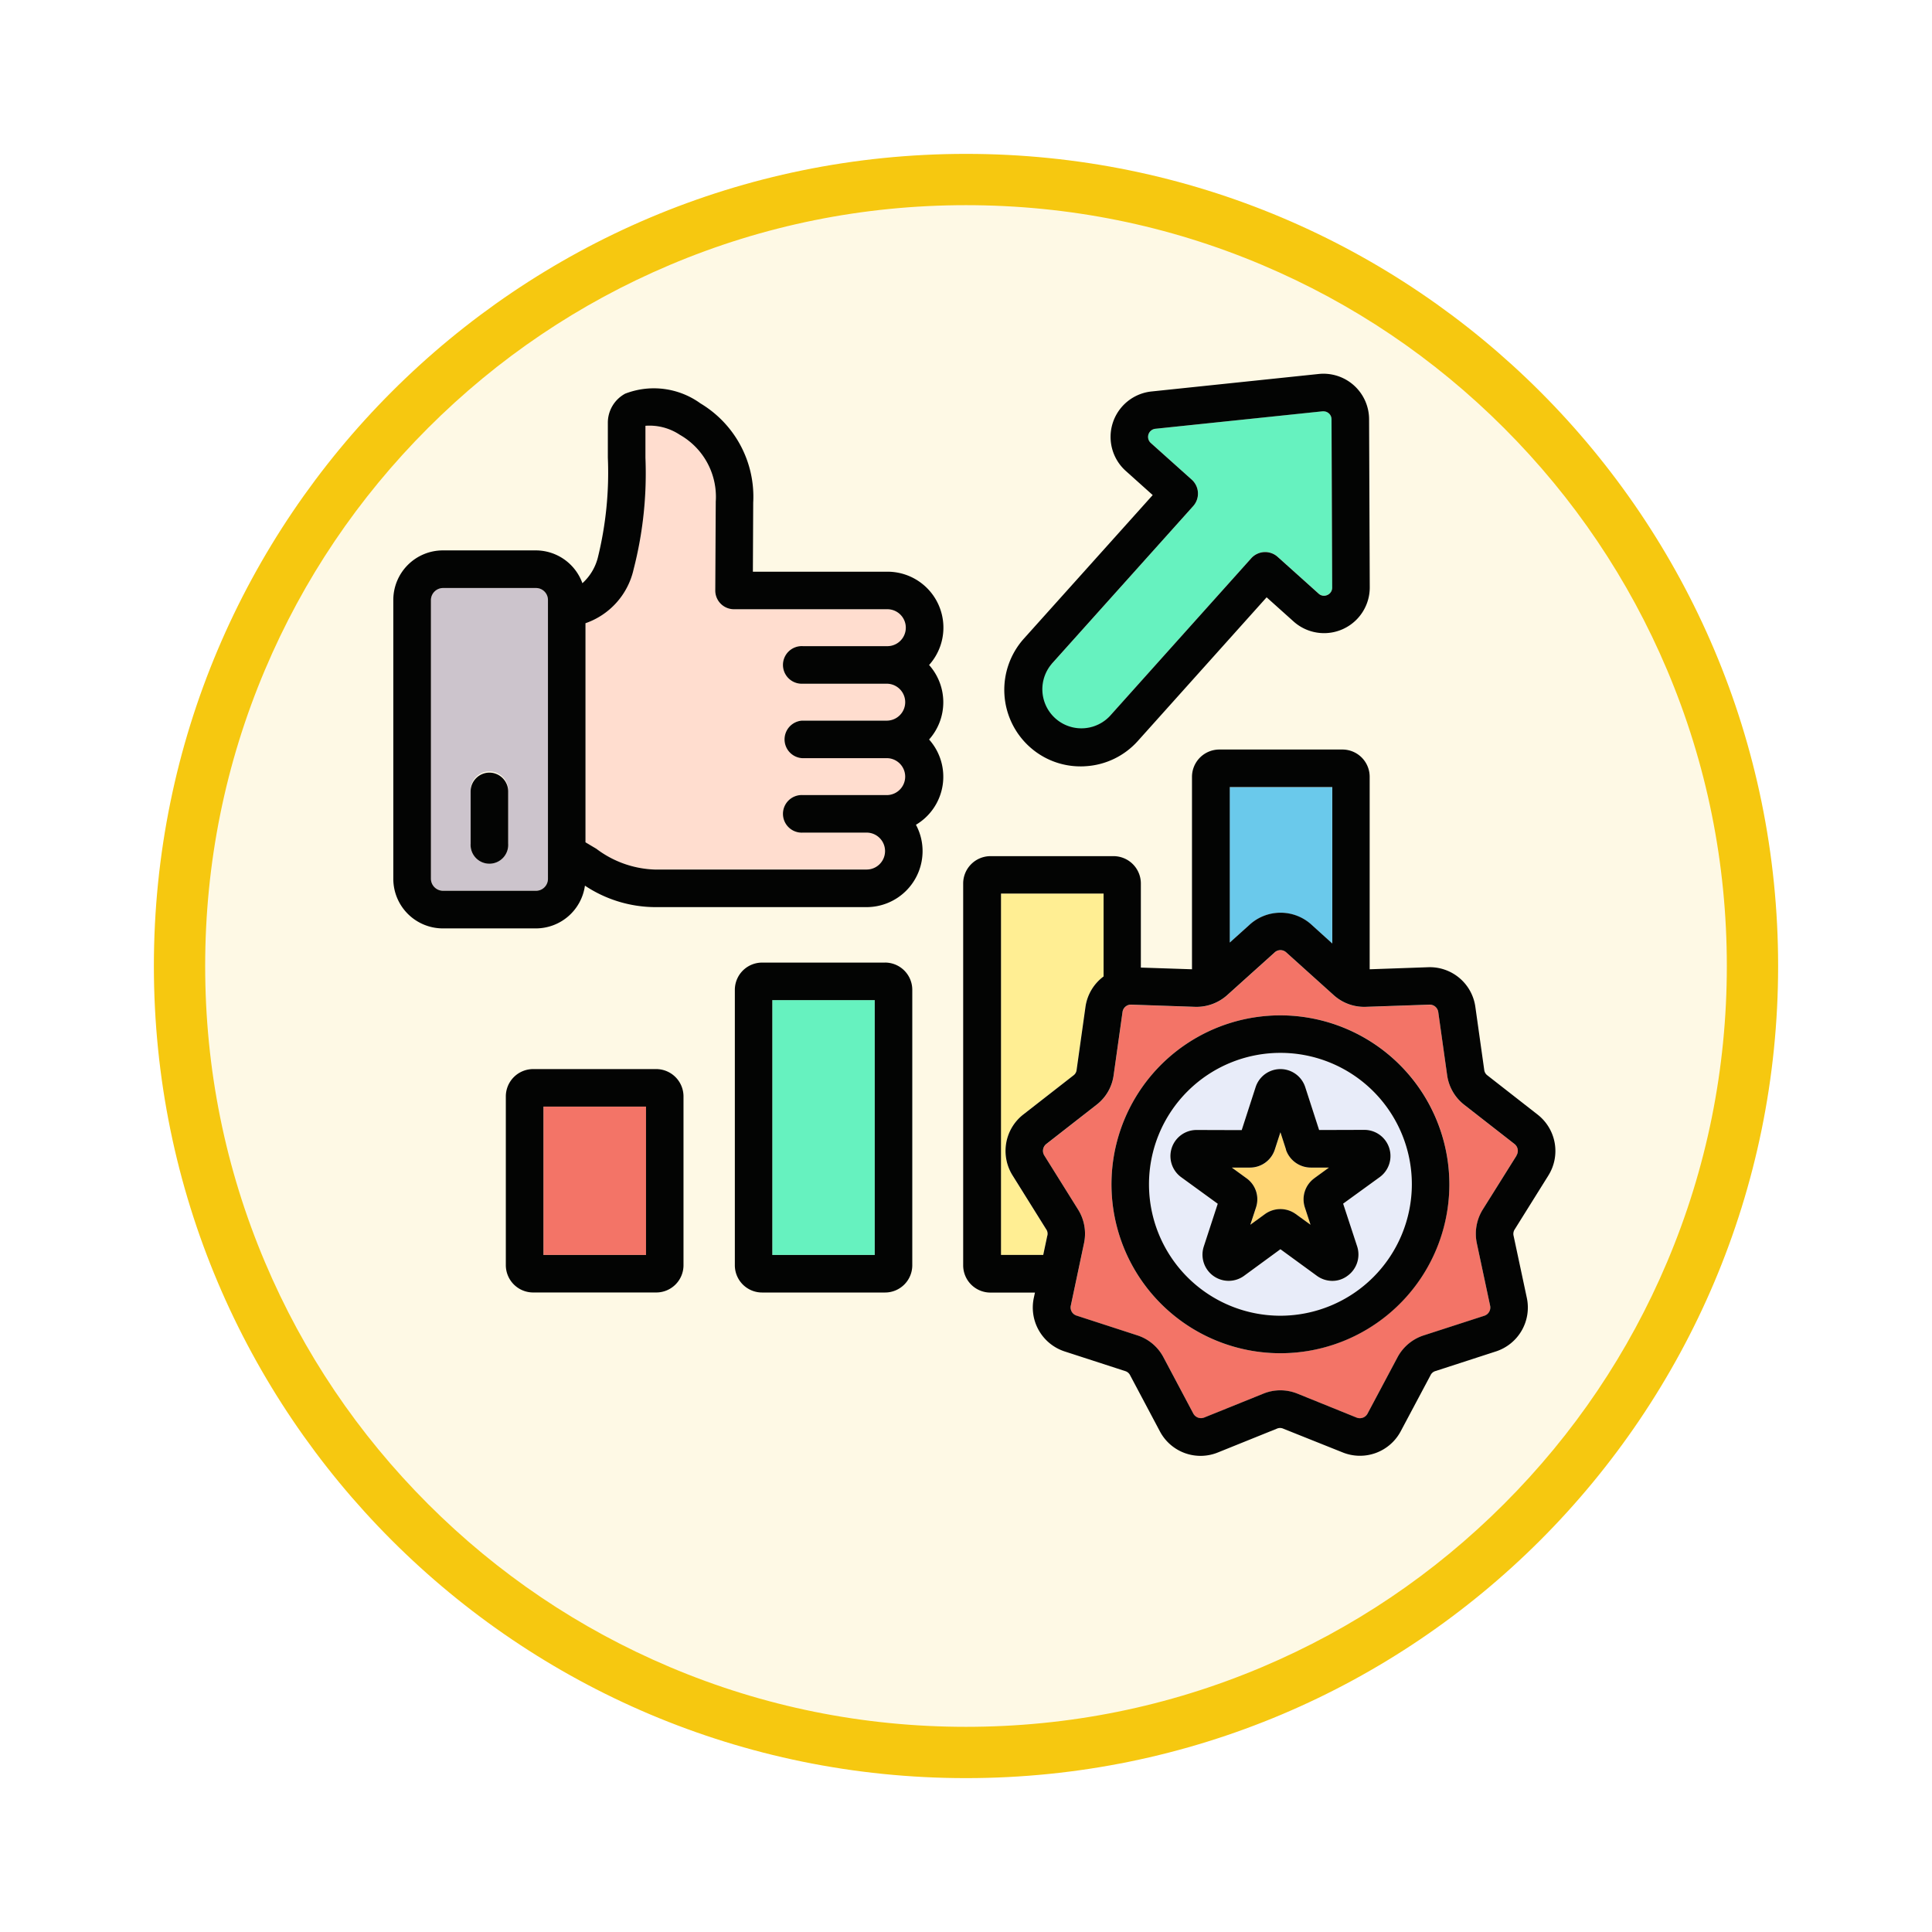 <svg xmlns="http://www.w3.org/2000/svg" xmlns:xlink="http://www.w3.org/1999/xlink" width="113" height="113" viewBox="0 0 113 113">
  <defs>
    <filter id="Trazado_982547" x="0" y="0" width="113" height="113" filterUnits="userSpaceOnUse">
      <feOffset dy="3" input="SourceAlpha"/>
      <feGaussianBlur stdDeviation="3" result="blur"/>
      <feFlood flood-opacity="0.161"/>
      <feComposite operator="in" in2="blur"/>
      <feComposite in="SourceGraphic"/>
    </filter>
  </defs>
  <g id="Grupo_1224786" data-name="Grupo 1224786" transform="translate(-8016 -2015.135)">
    <g id="Grupo_1224591" data-name="Grupo 1224591" transform="translate(7342 -5048.616)">
      <g id="Grupo_1224450" data-name="Grupo 1224450" transform="translate(683 7069.751)">
        <g id="Grupo_1224085" data-name="Grupo 1224085" transform="translate(0 0)">
          <g id="Grupo_1223184" data-name="Grupo 1223184">
            <g id="Grupo_1211216" data-name="Grupo 1211216">
              <g id="Grupo_1210737" data-name="Grupo 1210737">
                <g id="Grupo_1210537" data-name="Grupo 1210537">
                  <g id="Grupo_1164202" data-name="Grupo 1164202">
                    <g id="Grupo_1158168" data-name="Grupo 1158168">
                      <g id="Grupo_1152576" data-name="Grupo 1152576">
                        <g id="Grupo_1148633" data-name="Grupo 1148633">
                          <g id="Grupo_1148525" data-name="Grupo 1148525">
                            <g transform="matrix(1, 0, 0, 1, -9, -6)" filter="url(#Trazado_982547)">
                              <g id="Trazado_982547-2" data-name="Trazado 982547" transform="translate(9 6)" fill="#fef9e5">
                                <path d="M 47.5 93.5 C 41.289 93.5 35.265 92.284 29.595 89.886 C 24.118 87.569 19.198 84.252 14.973 80.027 C 10.748 75.802 7.431 70.882 5.114 65.405 C 2.716 59.735 1.5 53.711 1.5 47.5 C 1.5 41.289 2.716 35.265 5.114 29.595 C 7.431 24.118 10.748 19.198 14.973 14.973 C 19.198 10.748 24.118 7.431 29.595 5.114 C 35.265 2.716 41.289 1.5 47.5 1.5 C 53.711 1.5 59.735 2.716 65.405 5.114 C 70.882 7.431 75.802 10.748 80.027 14.973 C 84.252 19.198 87.569 24.118 89.886 29.595 C 92.284 35.265 93.5 41.289 93.5 47.5 C 93.5 53.711 92.284 59.735 89.886 65.405 C 87.569 70.882 84.252 75.802 80.027 80.027 C 75.802 84.252 70.882 87.569 65.405 89.886 C 59.735 92.284 53.711 93.5 47.5 93.5 Z" stroke="none"/>
                                <path d="M 47.5 3 C 41.491 3 35.664 4.176 30.18 6.496 C 24.881 8.737 20.122 11.946 16.034 16.034 C 11.946 20.122 8.737 24.881 6.496 30.18 C 4.176 35.664 3 41.491 3 47.5 C 3 53.509 4.176 59.336 6.496 64.82 C 8.737 70.119 11.946 74.878 16.034 78.966 C 20.122 83.054 24.881 86.263 30.18 88.504 C 35.664 90.824 41.491 92 47.5 92 C 53.509 92 59.336 90.824 64.82 88.504 C 70.119 86.263 74.878 83.054 78.966 78.966 C 83.054 74.878 86.263 70.119 88.504 64.82 C 90.824 59.336 92 53.509 92 47.5 C 92 41.491 90.824 35.664 88.504 30.18 C 86.263 24.881 83.054 20.122 78.966 16.034 C 74.878 11.946 70.119 8.737 64.82 6.496 C 59.336 4.176 53.509 3 47.5 3 M 47.5 -7.62939453125e-06 C 73.734 -7.62939453125e-06 95 21.266 95 47.5 C 95 73.734 73.734 95 47.5 95 C 21.266 95 -7.62939453125e-06 73.734 -7.62939453125e-06 47.5 C -7.62939453125e-06 21.266 21.266 -7.62939453125e-06 47.5 -7.62939453125e-06 Z" stroke="none" fill="#f6c810"/>
                              </g>
                            </g>
                          </g>
                        </g>
                      </g>
                    </g>
                  </g>
                </g>
              </g>
            </g>
          </g>
        </g>
      </g>
    </g>
    <g id="reputation_13340313" transform="translate(8032.635 2008.132)">
      <path id="Trazado_1051727" data-name="Trazado 1051727" d="M283.91,62.888a2.3,2.3,0,0,0,3.228-.171l8.265-9.225a1.094,1.094,0,0,1,1.55-.086l2.393,2.148a.459.459,0,0,0,.513.082.464.464,0,0,0,.283-.443l-.039-9.831a.461.461,0,0,0-.155-.35.48.48,0,0,0-.318-.12.251.251,0,0,0-.054,0L289.8,45.918a.478.478,0,0,0-.268.831l2.393,2.144a1.094,1.094,0,0,1,.086,1.55l-8.273,9.225a2.283,2.283,0,0,0,.175,3.22Z" transform="translate(-238.856 -13.837)" fill="#66f2bf"/>
      <path id="Trazado_1051728" data-name="Trazado 1051728" d="M101.1,63.854h4.929a1.08,1.08,0,0,0,0-2.16H97.065a1.094,1.094,0,0,1-1.1-1.1l.027-5.158V55.4a4.172,4.172,0,0,0-2.1-3.907,3.206,3.206,0,0,0-2.012-.528v1.864a22.464,22.464,0,0,1-.691,6.525,4.337,4.337,0,0,1-2.816,3.158V75.32c.217.128.423.253.629.373a5.976,5.976,0,0,0,3.414,1.223h12.4a1.08,1.08,0,0,0,0-2.16H101.1a1.1,1.1,0,1,1,0-2.195h4.929a1.08,1.08,0,1,0,0-2.159h-4.983a1.1,1.1,0,0,1,0-2.195h4.983a1.08,1.08,0,1,0,0-2.159H101.1a1.1,1.1,0,1,1,0-2.195Z" transform="translate(-70.768 -19.057)" fill="#ffddcf"/>
      <path id="Trazado_1051729" data-name="Trazado 1051729" d="M26.908,135.278a1.1,1.1,0,1,1-2.195,0v-3.053a1.1,1.1,0,1,1,2.195,0Zm1.627-14.954H23.09a.713.713,0,0,0-.7.7v16.309a.713.713,0,0,0,.7.7h5.445a.7.7,0,0,0,.7-.7V121.027a.7.7,0,0,0-.7-.7Z" transform="translate(-13.821 -78.933)" fill="#ccc4cc"/>
      <path id="Trazado_1051730" data-name="Trazado 1051730" d="M168.116,296.242h5.993v14.907h-5.993Z" transform="translate(-139.582 -230.746)" fill="#66f2bf"/>
      <path id="Trazado_1051731" data-name="Trazado 1051731" d="M70.462,341.71h6v8.677h-6Z" transform="translate(-55.308 -269.984)" fill="#f37467"/>
      <path id="Trazado_1051732" data-name="Trazado 1051732" d="M342.974,324.352a1.524,1.524,0,0,1-.563,1.709l-2.132,1.546.82,2.5a1.534,1.534,0,0,1-.559,1.717,1.465,1.465,0,0,1-.889.3,1.536,1.536,0,0,1-.9-.291l-2.14-1.561-2.144,1.569a1.531,1.531,0,0,1-2.338-1.728l.816-2.5-2.128-1.546a1.527,1.527,0,0,1,.889-2.769l2.641.008.812-2.509a1.525,1.525,0,0,1,2.905,0l.812,2.509,2.637-.008a1.532,1.532,0,0,1,1.46,1.06Zm-6.362-5.574a7.687,7.687,0,1,0,7.687,7.683A7.7,7.7,0,0,0,336.612,318.778Z" transform="translate(-278.356 -250.194)" fill="#e8ecf9"/>
      <path id="Trazado_1051733" data-name="Trazado 1051733" d="M368.148,213.362l1.216,1.1v-9.151h-6v9.1l1.161-1.045a2.688,2.688,0,0,1,3.62,0Z" transform="translate(-308.079 -152.271)" fill="#6ac9eb"/>
      <path id="Trazado_1051734" data-name="Trazado 1051734" d="M297.563,298.564a9.881,9.881,0,1,1,9.881-9.885A9.9,9.9,0,0,1,297.563,298.564Zm13.691-12.235-2.929-2.284a2.662,2.662,0,0,1-1.01-1.748l-.517-3.678a.506.506,0,0,0-.52-.439l-3.713.128a2.656,2.656,0,0,1-1.9-.7l-2.758-2.482a.5.5,0,0,0-.68,0l-2.758,2.482a2.687,2.687,0,0,1-1.911.7l-3.705-.128a.5.5,0,0,0-.524.439l-.517,3.674a2.623,2.623,0,0,1-1.018,1.756l-2.921,2.28a.511.511,0,0,0-.116.676l1.965,3.146a2.666,2.666,0,0,1,.354,1.993l-.769,3.632a.5.5,0,0,0,.342.594l3.527,1.146a2.645,2.645,0,0,1,1.55,1.293l1.744,3.286a.511.511,0,0,0,.641.233l3.445-1.391a2.647,2.647,0,0,1,1.01-.2,2.682,2.682,0,0,1,1.006.2l3.445,1.394a.51.51,0,0,0,.645-.233l1.744-3.278a2.665,2.665,0,0,1,1.554-1.3l3.527-1.142a.508.508,0,0,0,.342-.594l-.773-3.628a2.689,2.689,0,0,1,.35-2L311.371,287a.507.507,0,0,0-.117-.676Z" transform="translate(-239.308 -212.412)" fill="#f37467"/>
      <path id="Trazado_1051735" data-name="Trazado 1051735" d="M367.446,353.738l0-.023-.326-1.006-.326,1.006a1.525,1.525,0,0,1-1.453,1.06l-1.064,0,.854.621a1.511,1.511,0,0,1,.559,1.717l-.33,1.006.858-.625a1.547,1.547,0,0,1,.9-.291,1.527,1.527,0,0,1,.9.291l.862.625-.33-1.01a1.522,1.522,0,0,1,.559-1.713l.854-.621-1.06,0a1.542,1.542,0,0,1-1.453-1.037Z" transform="translate(-308.861 -279.476)" fill="#ffd675"/>
      <path id="Trazado_1051736" data-name="Trazado 1051736" d="M266.417,267.264a2.7,2.7,0,0,1,.625-3.566l2.929-2.284a.455.455,0,0,0,.19-.326l.517-3.678a2.685,2.685,0,0,1,1.06-1.787v-4.847h-6v21.137h2.47l.237-1.122a.455.455,0,0,0-.07-.384l-1.961-3.142Z" transform="translate(-223.83 -191.51)" fill="#ffee93"/>
      <g id="Grupo_1224785" data-name="Grupo 1224785" transform="translate(6.372 28.859)">
        <path id="Trazado_1051737" data-name="Trazado 1051737" d="M269.937,45.831l8.273-9.225a1.094,1.094,0,0,0-.085-1.55l-2.393-2.144a.478.478,0,0,1,.268-.831l9.776-1.021a.251.251,0,0,1,.054,0,.48.48,0,0,1,.318.12.461.461,0,0,1,.155.35l.039,9.831a.465.465,0,0,1-.283.443.46.46,0,0,1-.513-.082l-2.393-2.148a1.094,1.094,0,0,0-1.55.086L273.34,48.88a2.284,2.284,0,0,1-3.4-3.049Zm-1.289,4.855a4.431,4.431,0,0,0,2.983,1.142c.082,0,.163,0,.249-.008a4.453,4.453,0,0,0,3.092-1.476l7.535-8.405,1.577,1.414a2.672,2.672,0,0,0,4.455-2l-.039-9.831a2.669,2.669,0,0,0-2.952-2.645L275.771,29.9a2.672,2.672,0,0,0-1.5,4.649l1.573,1.41L268.3,44.366a4.489,4.489,0,0,0,.346,6.319Z" transform="translate(-231.431 -28.859)" fill="#030403"/>
        <path id="Trazado_1051738" data-name="Trazado 1051738" d="M160.288,297.328h-5.993V282.421h5.993Zm.606-17.1h-7.2a1.594,1.594,0,0,0-1.589,1.592v16.115a1.593,1.593,0,0,0,1.589,1.589h7.2a1.593,1.593,0,0,0,1.589-1.589V281.818A1.594,1.594,0,0,0,160.894,280.226Z" transform="translate(-132.132 -245.783)" fill="#030403"/>
        <path id="Trazado_1051739" data-name="Trazado 1051739" d="M40.465,199.156a1.1,1.1,0,0,0-1.1,1.1v3.053a1.1,1.1,0,1,0,2.195,0v-3.053A1.1,1.1,0,0,0,40.465,199.156Z" transform="translate(-34.845 -175.822)" fill="#030403"/>
        <path id="Trazado_1051740" data-name="Trazado 1051740" d="M62.638,336.566h-6v-8.677h6Zm.6-10.872h-7.2a1.6,1.6,0,0,0-1.6,1.592v9.885a1.6,1.6,0,0,0,1.6,1.589h7.2a1.594,1.594,0,0,0,1.592-1.589v-9.885A1.6,1.6,0,0,0,63.24,325.694Z" transform="translate(-47.86 -285.021)" fill="#030403"/>
        <path id="Trazado_1051741" data-name="Trazado 1051741" d="M30.333,52.252h4.929a1.08,1.08,0,0,1,0,2.159H30.278a1.1,1.1,0,0,0,0,2.195h4.983a1.08,1.08,0,0,1,0,2.159H30.333a1.1,1.1,0,1,0,0,2.195H34.05a1.08,1.08,0,0,1,0,2.16h-12.4A5.976,5.976,0,0,1,18.238,61.9c-.206-.12-.412-.245-.629-.373V48.714a4.337,4.337,0,0,0,2.816-3.158,22.464,22.464,0,0,0,.691-6.525V37.166a3.206,3.206,0,0,1,2.012.528,4.172,4.172,0,0,1,2.1,3.907v.035L25.2,46.795a1.094,1.094,0,0,0,1.1,1.1h8.964a1.08,1.08,0,0,1,0,2.16H30.333a1.1,1.1,0,1,0,0,2.195Zm-14.919,9.9v1.511a.7.7,0,0,1-.7.7H9.269a.713.713,0,0,1-.7-.7V47.354a.713.713,0,0,1,.7-.7h5.445a.7.7,0,0,1,.7.7ZM35.262,45.7H27.4l.019-4.039a6.361,6.361,0,0,0-3.088-5.807,4.652,4.652,0,0,0-4.4-.567,1.929,1.929,0,0,0-1.014,1.721v2.02a20.73,20.73,0,0,1-.583,5.838,3.021,3.021,0,0,1-.905,1.507,2.9,2.9,0,0,0-2.719-1.919H9.269a2.9,2.9,0,0,0-2.9,2.9V63.663a2.9,2.9,0,0,0,2.9,2.9h5.445a2.9,2.9,0,0,0,2.863-2.5,7.474,7.474,0,0,0,4.074,1.255h12.4a3.276,3.276,0,0,0,3.274-3.27,3.238,3.238,0,0,0-.388-1.546,3.267,3.267,0,0,0,.769-4.987,3.272,3.272,0,0,0,0-4.358A3.271,3.271,0,0,0,35.262,45.7Z" transform="translate(-6.372 -34.118)" fill="#030403"/>
        <path id="Trazado_1051742" data-name="Trazado 1051742" d="M282.073,213.042l-1.969,3.146a2.689,2.689,0,0,0-.349,2l.773,3.628a.508.508,0,0,1-.342.594l-3.527,1.142a2.665,2.665,0,0,0-1.554,1.3l-1.744,3.278a.51.51,0,0,1-.645.233l-3.445-1.394a2.681,2.681,0,0,0-1.006-.2,2.648,2.648,0,0,0-1.01.2l-3.445,1.391a.511.511,0,0,1-.641-.233l-1.744-3.286a2.645,2.645,0,0,0-1.55-1.293l-3.527-1.146a.5.5,0,0,1-.342-.594l.769-3.632a2.666,2.666,0,0,0-.354-1.993l-1.965-3.146a.511.511,0,0,1,.116-.676l2.921-2.28a2.624,2.624,0,0,0,1.018-1.756l.517-3.674a.5.5,0,0,1,.524-.439l3.705.128a2.687,2.687,0,0,0,1.911-.7l2.758-2.482a.5.5,0,0,1,.68,0l2.758,2.482a2.656,2.656,0,0,0,1.9.7l3.713-.128a.506.506,0,0,1,.52.439l.517,3.678a2.662,2.662,0,0,0,1.01,1.748l2.929,2.284a.507.507,0,0,1,.116.676Zm-27.445,4.688-.237,1.122h-2.47V197.716h6v4.847a2.686,2.686,0,0,0-1.06,1.787l-.517,3.678a.456.456,0,0,1-.19.326l-2.929,2.284a2.7,2.7,0,0,0-.625,3.566l1.961,3.142a.455.455,0,0,1,.07.384Zm10.67-26.245h6v9.151l-1.216-1.1a2.688,2.688,0,0,0-3.62,0l-1.161,1.045v-9.1ZM283.3,210.638l-2.929-2.288a.463.463,0,0,1-.187-.326l-.517-3.67a2.689,2.689,0,0,0-2.769-2.33l-3.414.12V190.88a1.594,1.594,0,0,0-1.592-1.589h-7.2a1.6,1.6,0,0,0-1.6,1.589v11.264l-2.991-.1v-4.925a1.6,1.6,0,0,0-1.6-1.592h-7.2a1.6,1.6,0,0,0-1.592,1.592v22.345a1.594,1.594,0,0,0,1.592,1.589h2.606l-.066.307a2.7,2.7,0,0,0,1.81,3.138l3.531,1.146a.469.469,0,0,1,.291.245l1.74,3.278a2.689,2.689,0,0,0,3.4,1.235l3.438-1.387a.458.458,0,0,1,.384,0L271.9,230.4a2.7,2.7,0,0,0,3.4-1.235l1.744-3.278a.458.458,0,0,1,.291-.245l3.531-1.146a2.7,2.7,0,0,0,1.81-3.134l-.773-3.624a.477.477,0,0,1,.066-.384l1.965-3.146a2.7,2.7,0,0,0-.629-3.566Z" transform="translate(-216.381 -167.308)" fill="#030403"/>
        <path id="Trazado_1051743" data-name="Trazado 1051743" d="M322.791,320.33a7.687,7.687,0,1,1,7.687-7.69A7.7,7.7,0,0,1,322.791,320.33Zm0-17.568a9.881,9.881,0,1,0,9.881,9.877A9.893,9.893,0,0,0,322.791,302.762Z" transform="translate(-270.908 -265.231)" fill="#030403"/>
        <path id="Trazado_1051744" data-name="Trazado 1051744" d="M346.484,332.1a1.523,1.523,0,0,0-.559,1.713l.33,1.01-.862-.625a1.527,1.527,0,0,0-.9-.291,1.547,1.547,0,0,0-.9.291l-.858.625.33-1.006a1.511,1.511,0,0,0-.559-1.717l-.854-.621,1.064,0a1.525,1.525,0,0,0,1.453-1.06l.326-1.006.326,1.006,0,.023a1.542,1.542,0,0,0,1.453,1.037l1.06,0-.854.621Zm.276-2.812-.812-2.509a1.525,1.525,0,0,0-2.905,0l-.812,2.509-2.641-.008a1.527,1.527,0,0,0-.889,2.769l2.128,1.546-.816,2.5a1.531,1.531,0,0,0,2.338,1.728l2.144-1.569,2.14,1.561a1.536,1.536,0,0,0,.9.291,1.466,1.466,0,0,0,.889-.3,1.534,1.534,0,0,0,.559-1.717l-.82-2.5,2.132-1.546a1.528,1.528,0,0,0-.9-2.769l-2.637.008Z" transform="translate(-292.612 -285.045)" fill="#030403"/>
      </g>
    </g>
  </g>
</svg>
